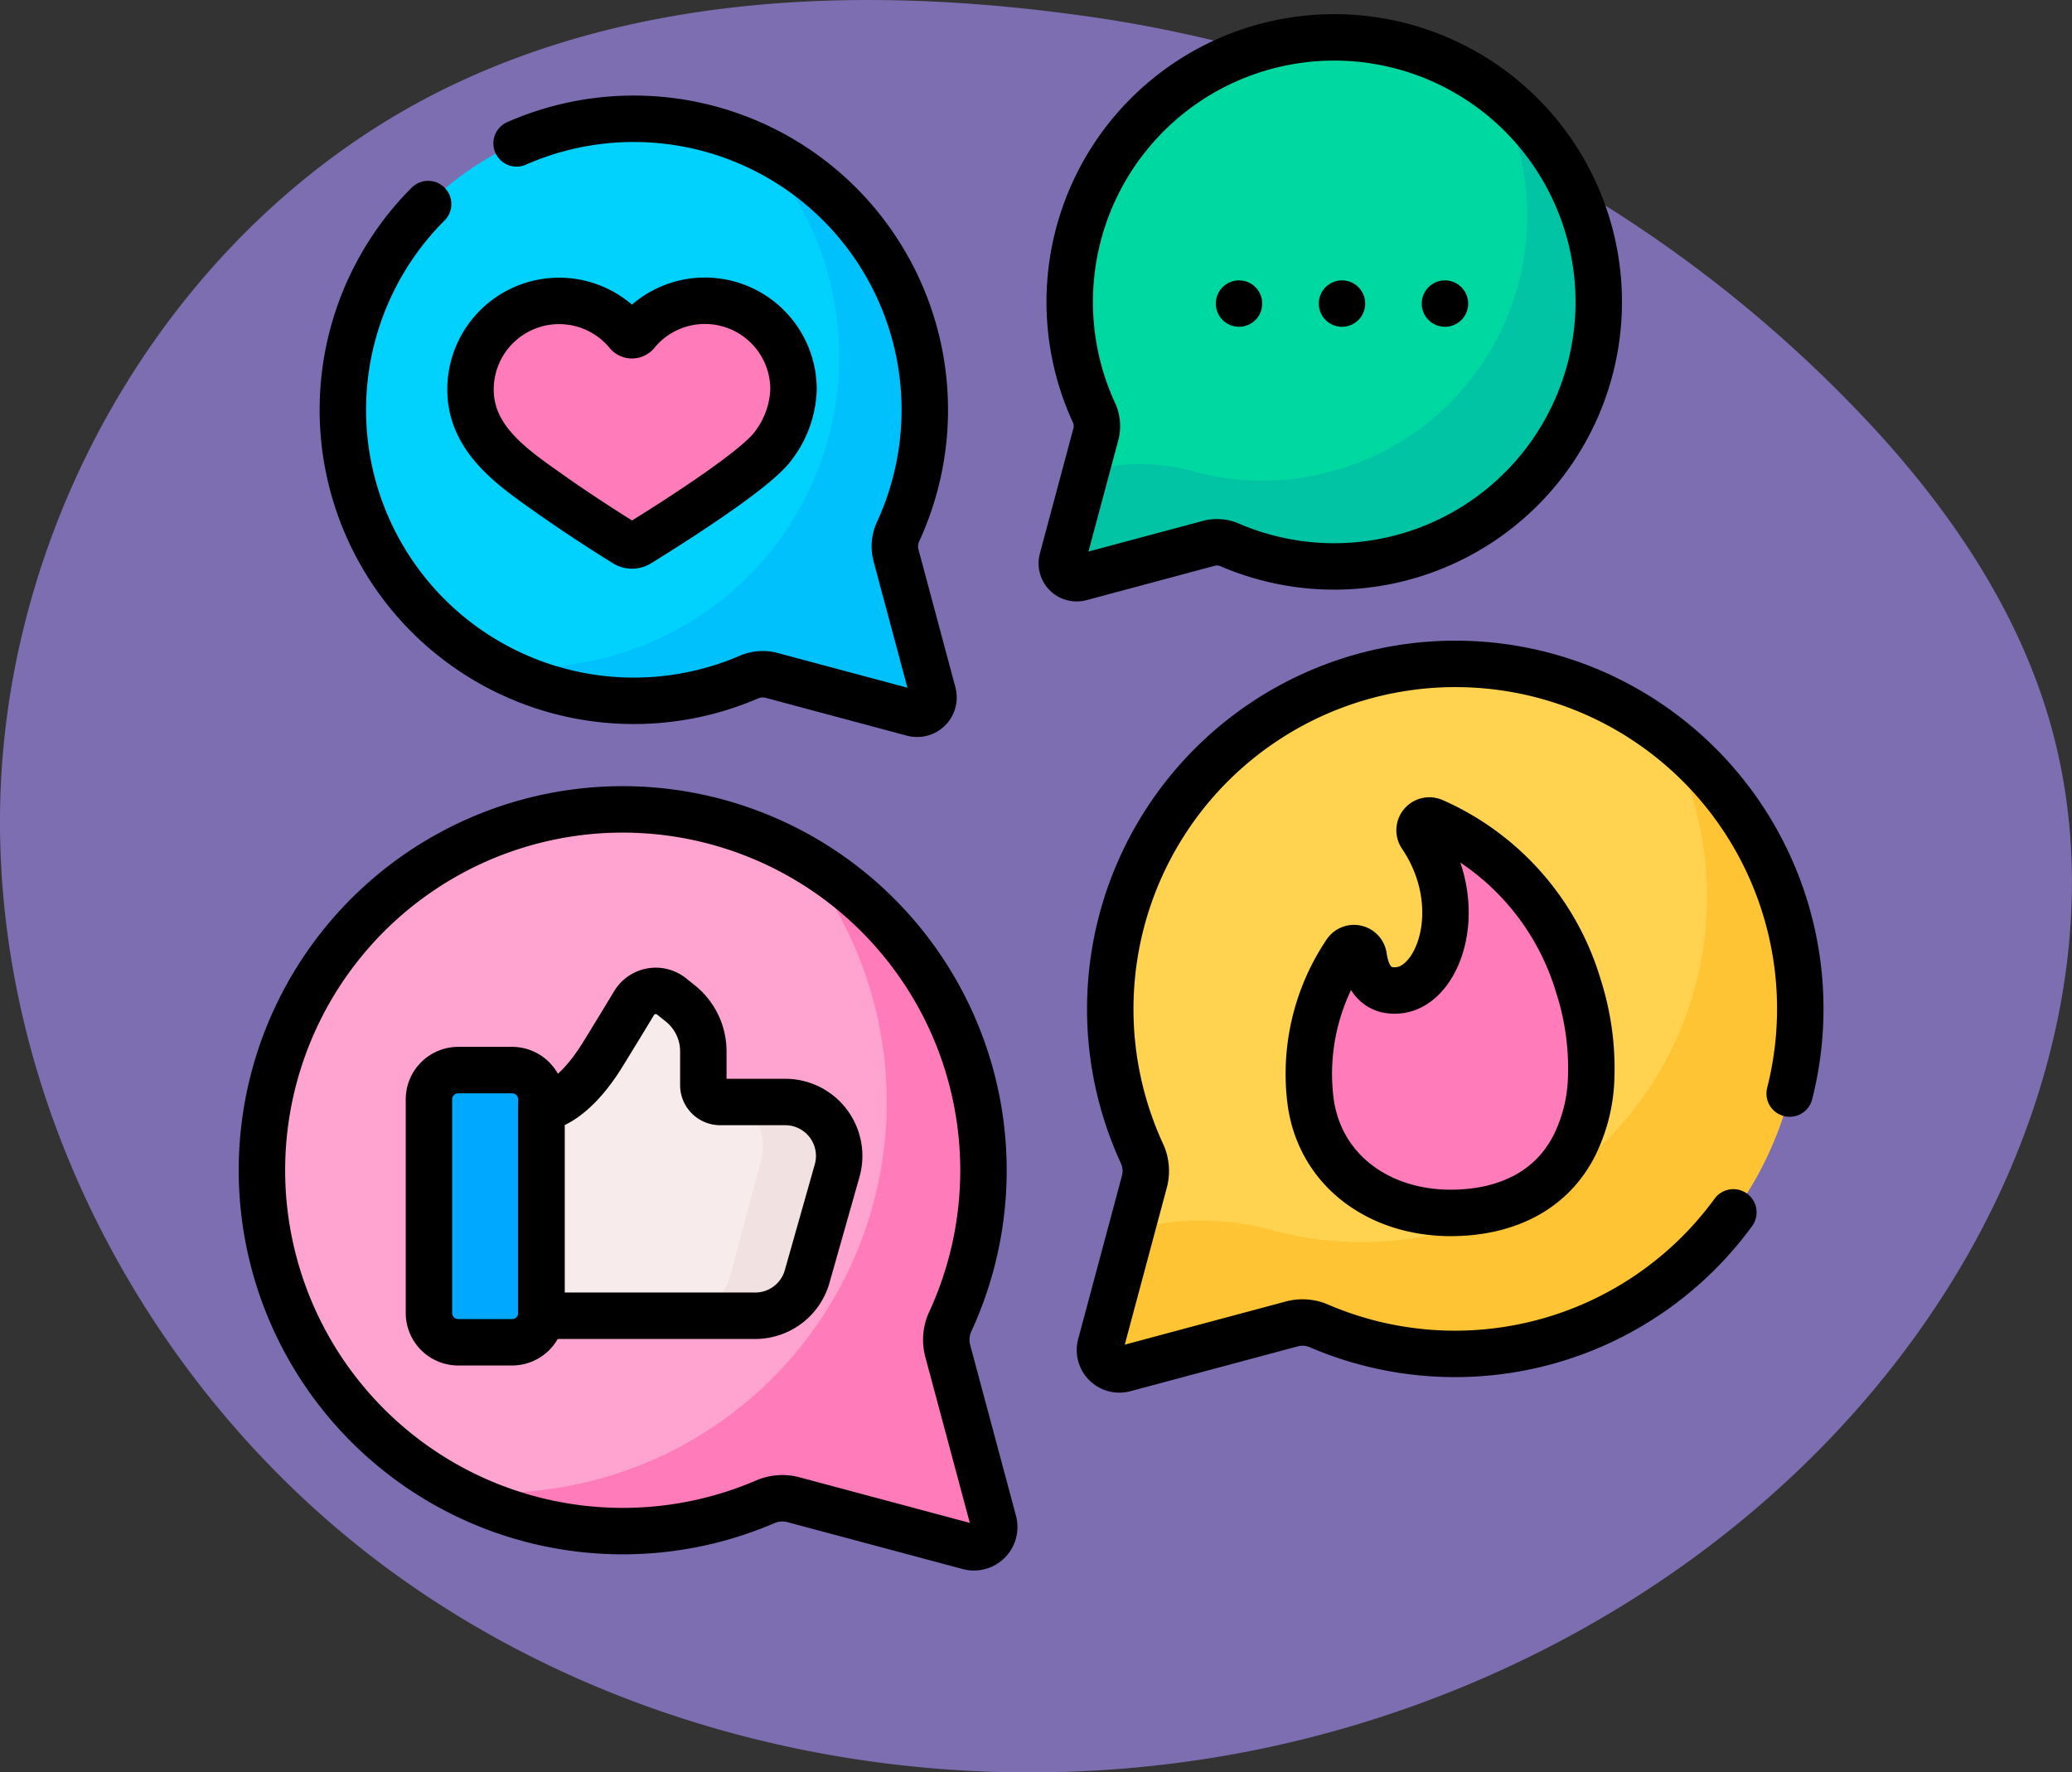 <svg xmlns="http://www.w3.org/2000/svg" xmlns:xlink="http://www.w3.org/1999/xlink" width="121.582" height="104" viewBox="0 0 121.582 104">
  <rect x="0" y="0" width="121.582" height="104" fill="#333333" stroke="none"/>
  <defs>
    <clipPath id="clip-path">
      <rect id="Rectángulo_401851" data-name="Rectángulo 401851" width="93" height="93" transform="translate(-1198 -8638)" fill="#fff" stroke="#707070" stroke-width="1"/>
    </clipPath>
  </defs>
  <g id="Grupo_1100792" data-name="Grupo 1100792" transform="translate(1212 8032)">
    <g id="Grupo_1100791" data-name="Grupo 1100791">
      <path id="_12068" data-name="12068" d="M94.486,72.232c-12.45-1.719-25.6-1.3-36.93,4.143-15.711,7.546-26.029,24.655-26.425,42.08s8.682,34.547,22.705,44.9S86.354,177.37,103.5,174.263c17.293-3.134,33.524-13.294,42.545-28.377,5.784-9.672,8.488-21.615,5.292-32.422-1.929-6.523-5.873-12.3-10.512-17.278A77.665,77.665,0,0,0,94.486,72.232Z" transform="translate(-1243.119 -8103.332)" fill="#7d6eb2"/>
      <g id="Enmascarar_grupo_1100088" data-name="Enmascarar grupo 1100088" transform="translate(0 606)" clip-path="url(#clip-path)">
        <g id="interaccion_2_" data-name="interaccion (2)" transform="translate(-1198 -8638.007)">
          <g id="Grupo_1100749" data-name="Grupo 1100749">
            <path id="Trazado_876120" data-name="Trazado 876120" d="M22.384,47.5A21.181,21.181,0,0,1,41.764,77.547a2.552,2.552,0,0,0-.151,1.732L44.3,89.3a1.191,1.191,0,0,1-1.459,1.459L32.567,88.009a2.549,2.549,0,0,0-1.668.123A21.175,21.175,0,1,1,22.384,47.5Z" fill="#ffa4d1"/>
            <path id="Trazado_876121" data-name="Trazado 876121" d="M44.3,89.3,41.613,79.279a2.55,2.55,0,0,1,.151-1.732,21.155,21.155,0,0,0-8.816-27.282A22.934,22.934,0,0,1,15.1,87.6c-.755,0-1.5-.038-2.237-.109a21.13,21.13,0,0,0,18.036.637,2.549,2.549,0,0,1,1.668-.123l10.273,2.753A1.191,1.191,0,0,0,44.3,89.3Z" fill="#ff7bba"/>
            <path id="Trazado_876122" data-name="Trazado 876122" d="M23.076,6.977A17.078,17.078,0,0,1,38.7,31.2a2.056,2.056,0,0,0-.122,1.4l2.166,8.082a.96.96,0,0,1-1.176,1.176l-8.283-2.219a2.055,2.055,0,0,0-1.345.1A17.073,17.073,0,1,1,23.076,6.977Z" fill="#00d1fd"/>
            <path id="Trazado_876123" data-name="Trazado 876123" d="M40.745,40.679,38.579,32.6a2.058,2.058,0,0,1,.122-1.4,17.064,17.064,0,0,0-8.27-22.6A18.225,18.225,0,0,1,17.018,39.163a18.423,18.423,0,0,1-1.918-.1,17.035,17.035,0,0,0,14.84.671,2.055,2.055,0,0,1,1.345-.1l8.283,2.219A.96.96,0,0,0,40.745,40.679Z" fill="#00c1fc"/>
            <path id="Trazado_876124" data-name="Trazado 876124" d="M64.4,2.2A15.527,15.527,0,0,0,50.192,24.22a1.87,1.87,0,0,1,.111,1.269l-1.969,7.348A.873.873,0,0,0,49.4,33.907l7.531-2.018a1.868,1.868,0,0,1,1.223.09A15.522,15.522,0,1,0,64.4,2.2Z" fill="#00d8a2"/>
            <path id="Trazado_876125" data-name="Trazado 876125" d="M73.852,5.493A15.529,15.529,0,0,1,55.983,27.657a11.742,11.742,0,0,0-6.145-.019l-.119.032-1.385,5.167A.873.873,0,0,0,49.4,33.907l7.531-2.018a1.868,1.868,0,0,1,1.223.09,15.523,15.523,0,0,0,15.7-26.487Z" fill="#00c4a4"/>
            <path id="Trazado_876126" data-name="Trazado 876126" d="M17.768,65.031s1.668,0,3.626-3.191c.8-1.3,1.39-2.273,1.812-2.972a1.489,1.489,0,0,1,2.2-.394l.5.4A3.6,3.6,0,0,1,27.27,61.69v1.988a.991.991,0,0,0,.991.991h3.814a3.167,3.167,0,0,1,3.047,4.03l-1.76,6.213a3.167,3.167,0,0,1-3.047,2.3H17.768Z" fill="#f7ebeb"/>
            <path id="Trazado_876127" data-name="Trazado 876127" d="M16.048,78.769H12.89a1.72,1.72,0,0,1-1.72-1.72V64.517a1.72,1.72,0,0,1,1.72-1.72h3.158a1.72,1.72,0,0,1,1.72,1.72V77.049A1.72,1.72,0,0,1,16.048,78.769Z" fill="#00a8ff"/>
            <path id="Trazado_876128" data-name="Trazado 876128" d="M32.075,64.669H29.61a3.479,3.479,0,0,1,1.03,3.508l-1.76,6.594a3.2,3.2,0,0,1-3.047,2.445h4.481a3.167,3.167,0,0,0,3.047-2.3l1.76-6.213A3.167,3.167,0,0,0,32.075,64.669Z" fill="#f2e1e1"/>
            <path id="Trazado_876129" data-name="Trazado 876129" d="M27.361,17.655a5.185,5.185,0,0,0-4.015,1.9.34.34,0,0,1-.526,0,5.2,5.2,0,0,0-9.212,3.3c0,2.871,2.391,4.528,4.5,6.019,1.49,1.056,3.02,2.06,4.572,3.024a.772.772,0,0,0,.813,0c1.525-.939,6.86-4.285,7.883-5.738a5.745,5.745,0,0,0,1.187-3.307A5.2,5.2,0,0,0,27.361,17.655Z" fill="#ff7bba"/>
            <path id="Trazado_876130" data-name="Trazado 876130" d="M71.537,38.963A20.252,20.252,0,0,0,53.008,67.689a2.439,2.439,0,0,1,.144,1.656l-2.568,9.584a1.139,1.139,0,0,0,1.395,1.395L61.8,77.692a2.436,2.436,0,0,1,1.595.117,20.246,20.246,0,1,0,8.141-38.846Z" fill="#ffd250"/>
            <path id="Trazado_876131" data-name="Trazado 876131" d="M83.868,43.262a20.256,20.256,0,0,1-23.307,28.91,15.315,15.315,0,0,0-8.015-.024l-.156.042-1.806,6.74a1.139,1.139,0,0,0,1.395,1.395L61.8,77.692a2.436,2.436,0,0,1,1.595.117A20.247,20.247,0,0,0,83.868,43.262Z" fill="#ffc433"/>
            <path id="Trazado_876132" data-name="Trazado 876132" d="M79.347,63.682a15.736,15.736,0,0,0-.716-5.777,15.339,15.339,0,0,0-8.515-9.7L70.1,48.2a.572.572,0,0,0-.7.849c2.723,4.039,1.1,8.767-1.283,9.059-1.455.179-1.95-.929-2.1-1.982A.573.573,0,0,0,64.97,55.9,12.764,12.764,0,0,0,62.9,64.606c.531,4.066,4.009,6.572,8.22,6.572,3.152,0,5.914-1.223,7.3-4.035A9.594,9.594,0,0,0,79.347,63.682Z" fill="#ff7bba"/>
          </g>
          <g id="Grupo_1100750" data-name="Grupo 1100750">
            <path id="Trazado_876133" data-name="Trazado 876133" d="M22.384,47.5A21.181,21.181,0,0,1,41.764,77.547a2.552,2.552,0,0,0-.151,1.732L44.3,89.3a1.191,1.191,0,0,1-1.459,1.459L32.567,88.009a2.549,2.549,0,0,0-1.668.123A21.175,21.175,0,1,1,22.384,47.5Z" fill="none" stroke="#000" stroke-linecap="round" stroke-linejoin="round" stroke-miterlimit="10" stroke-width="2.725"/>
            <path id="Trazado_876134" data-name="Trazado 876134" d="M64.4,2.2A15.527,15.527,0,0,0,50.192,24.22a1.87,1.87,0,0,1,.111,1.269l-1.969,7.348A.873.873,0,0,0,49.4,33.907l7.531-2.018a1.868,1.868,0,0,1,1.223.09A15.522,15.522,0,1,0,64.4,2.2Z" fill="none" stroke="#000" stroke-linecap="round" stroke-linejoin="round" stroke-miterlimit="10" stroke-width="2.725"/>
            <path id="Trazado_876135" data-name="Trazado 876135" d="M16.313,8.421A17.079,17.079,0,0,1,38.7,31.2a2.056,2.056,0,0,0-.122,1.4l2.166,8.082a.96.96,0,0,1-1.176,1.176l-8.283-2.219a2.055,2.055,0,0,0-1.345.1A17.073,17.073,0,0,1,11.122,11.981" fill="none" stroke="#000" stroke-linecap="round" stroke-linejoin="round" stroke-miterlimit="10" stroke-width="2.725"/>
            <path id="Trazado_876136" data-name="Trazado 876136" d="M17.768,65.031s1.668,0,3.626-3.191c.8-1.3,1.39-2.273,1.812-2.972a1.489,1.489,0,0,1,2.2-.394l.5.4A3.6,3.6,0,0,1,27.27,61.69v1.988a.991.991,0,0,0,.991.991h3.814a3.167,3.167,0,0,1,3.047,4.03l-1.76,6.213a3.167,3.167,0,0,1-3.047,2.3H17.768Z" fill="none" stroke="#000" stroke-linecap="round" stroke-linejoin="round" stroke-miterlimit="10" stroke-width="2.725"/>
            <path id="Trazado_876137" data-name="Trazado 876137" d="M16.048,78.769H12.89a1.72,1.72,0,0,1-1.72-1.72V64.517a1.72,1.72,0,0,1,1.72-1.72h3.158a1.72,1.72,0,0,1,1.72,1.72V77.049A1.72,1.72,0,0,1,16.048,78.769Z" fill="none" stroke="#000" stroke-linecap="round" stroke-linejoin="round" stroke-miterlimit="10" stroke-width="2.725"/>
            <path id="Trazado_876138" data-name="Trazado 876138" d="M27.361,17.655a5.185,5.185,0,0,0-4.015,1.9.34.34,0,0,1-.526,0,5.2,5.2,0,0,0-9.212,3.3c0,2.871,2.391,4.528,4.5,6.019,1.49,1.056,3.02,2.06,4.572,3.024a.772.772,0,0,0,.813,0c1.525-.939,6.86-4.285,7.883-5.738a5.745,5.745,0,0,0,1.187-3.307A5.2,5.2,0,0,0,27.361,17.655Z" fill="none" stroke="#000" stroke-linecap="round" stroke-linejoin="round" stroke-miterlimit="10" stroke-width="2.725"/>
            <line id="Línea_1657" data-name="Línea 1657" transform="translate(58.704 17.82)" fill="none" stroke="#000" stroke-linecap="round" stroke-linejoin="round" stroke-miterlimit="10" stroke-width="2.725"/>
            <line id="Línea_1658" data-name="Línea 1658" transform="translate(64.746 17.82)" fill="none" stroke="#000" stroke-linecap="round" stroke-linejoin="round" stroke-miterlimit="10" stroke-width="2.725"/>
            <line id="Línea_1659" data-name="Línea 1659" transform="translate(70.788 17.82)" fill="none" stroke="#000" stroke-linecap="round" stroke-linejoin="round" stroke-miterlimit="10" stroke-width="2.725"/>
            <path id="Trazado_876139" data-name="Trazado 876139" d="M91.015,64.175A20.232,20.232,0,0,0,71.537,38.963a20.252,20.252,0,0,0-18.53,28.726,2.439,2.439,0,0,1,.144,1.656l-2.568,9.584a1.139,1.139,0,0,0,1.395,1.395L61.8,77.692a2.436,2.436,0,0,1,1.595.117,20.218,20.218,0,0,0,24.316-6.663" fill="none" stroke="#000" stroke-linecap="round" stroke-linejoin="round" stroke-miterlimit="10" stroke-width="2.725"/>
            <path id="Trazado_876140" data-name="Trazado 876140" d="M79.347,63.682a15.736,15.736,0,0,0-.716-5.777,15.339,15.339,0,0,0-8.515-9.7L70.1,48.2a.572.572,0,0,0-.7.849c2.723,4.039,1.1,8.767-1.283,9.059-1.455.179-1.95-.929-2.1-1.982A.573.573,0,0,0,64.97,55.9,12.764,12.764,0,0,0,62.9,64.606c.531,4.066,4.009,6.572,8.22,6.572,3.152,0,5.914-1.223,7.3-4.035A9.594,9.594,0,0,0,79.347,63.682Z" fill="none" stroke="#000" stroke-linecap="round" stroke-linejoin="round" stroke-miterlimit="10" stroke-width="2.725"/>
          </g>
        </g>
      </g>
    </g>
  </g>
</svg>
